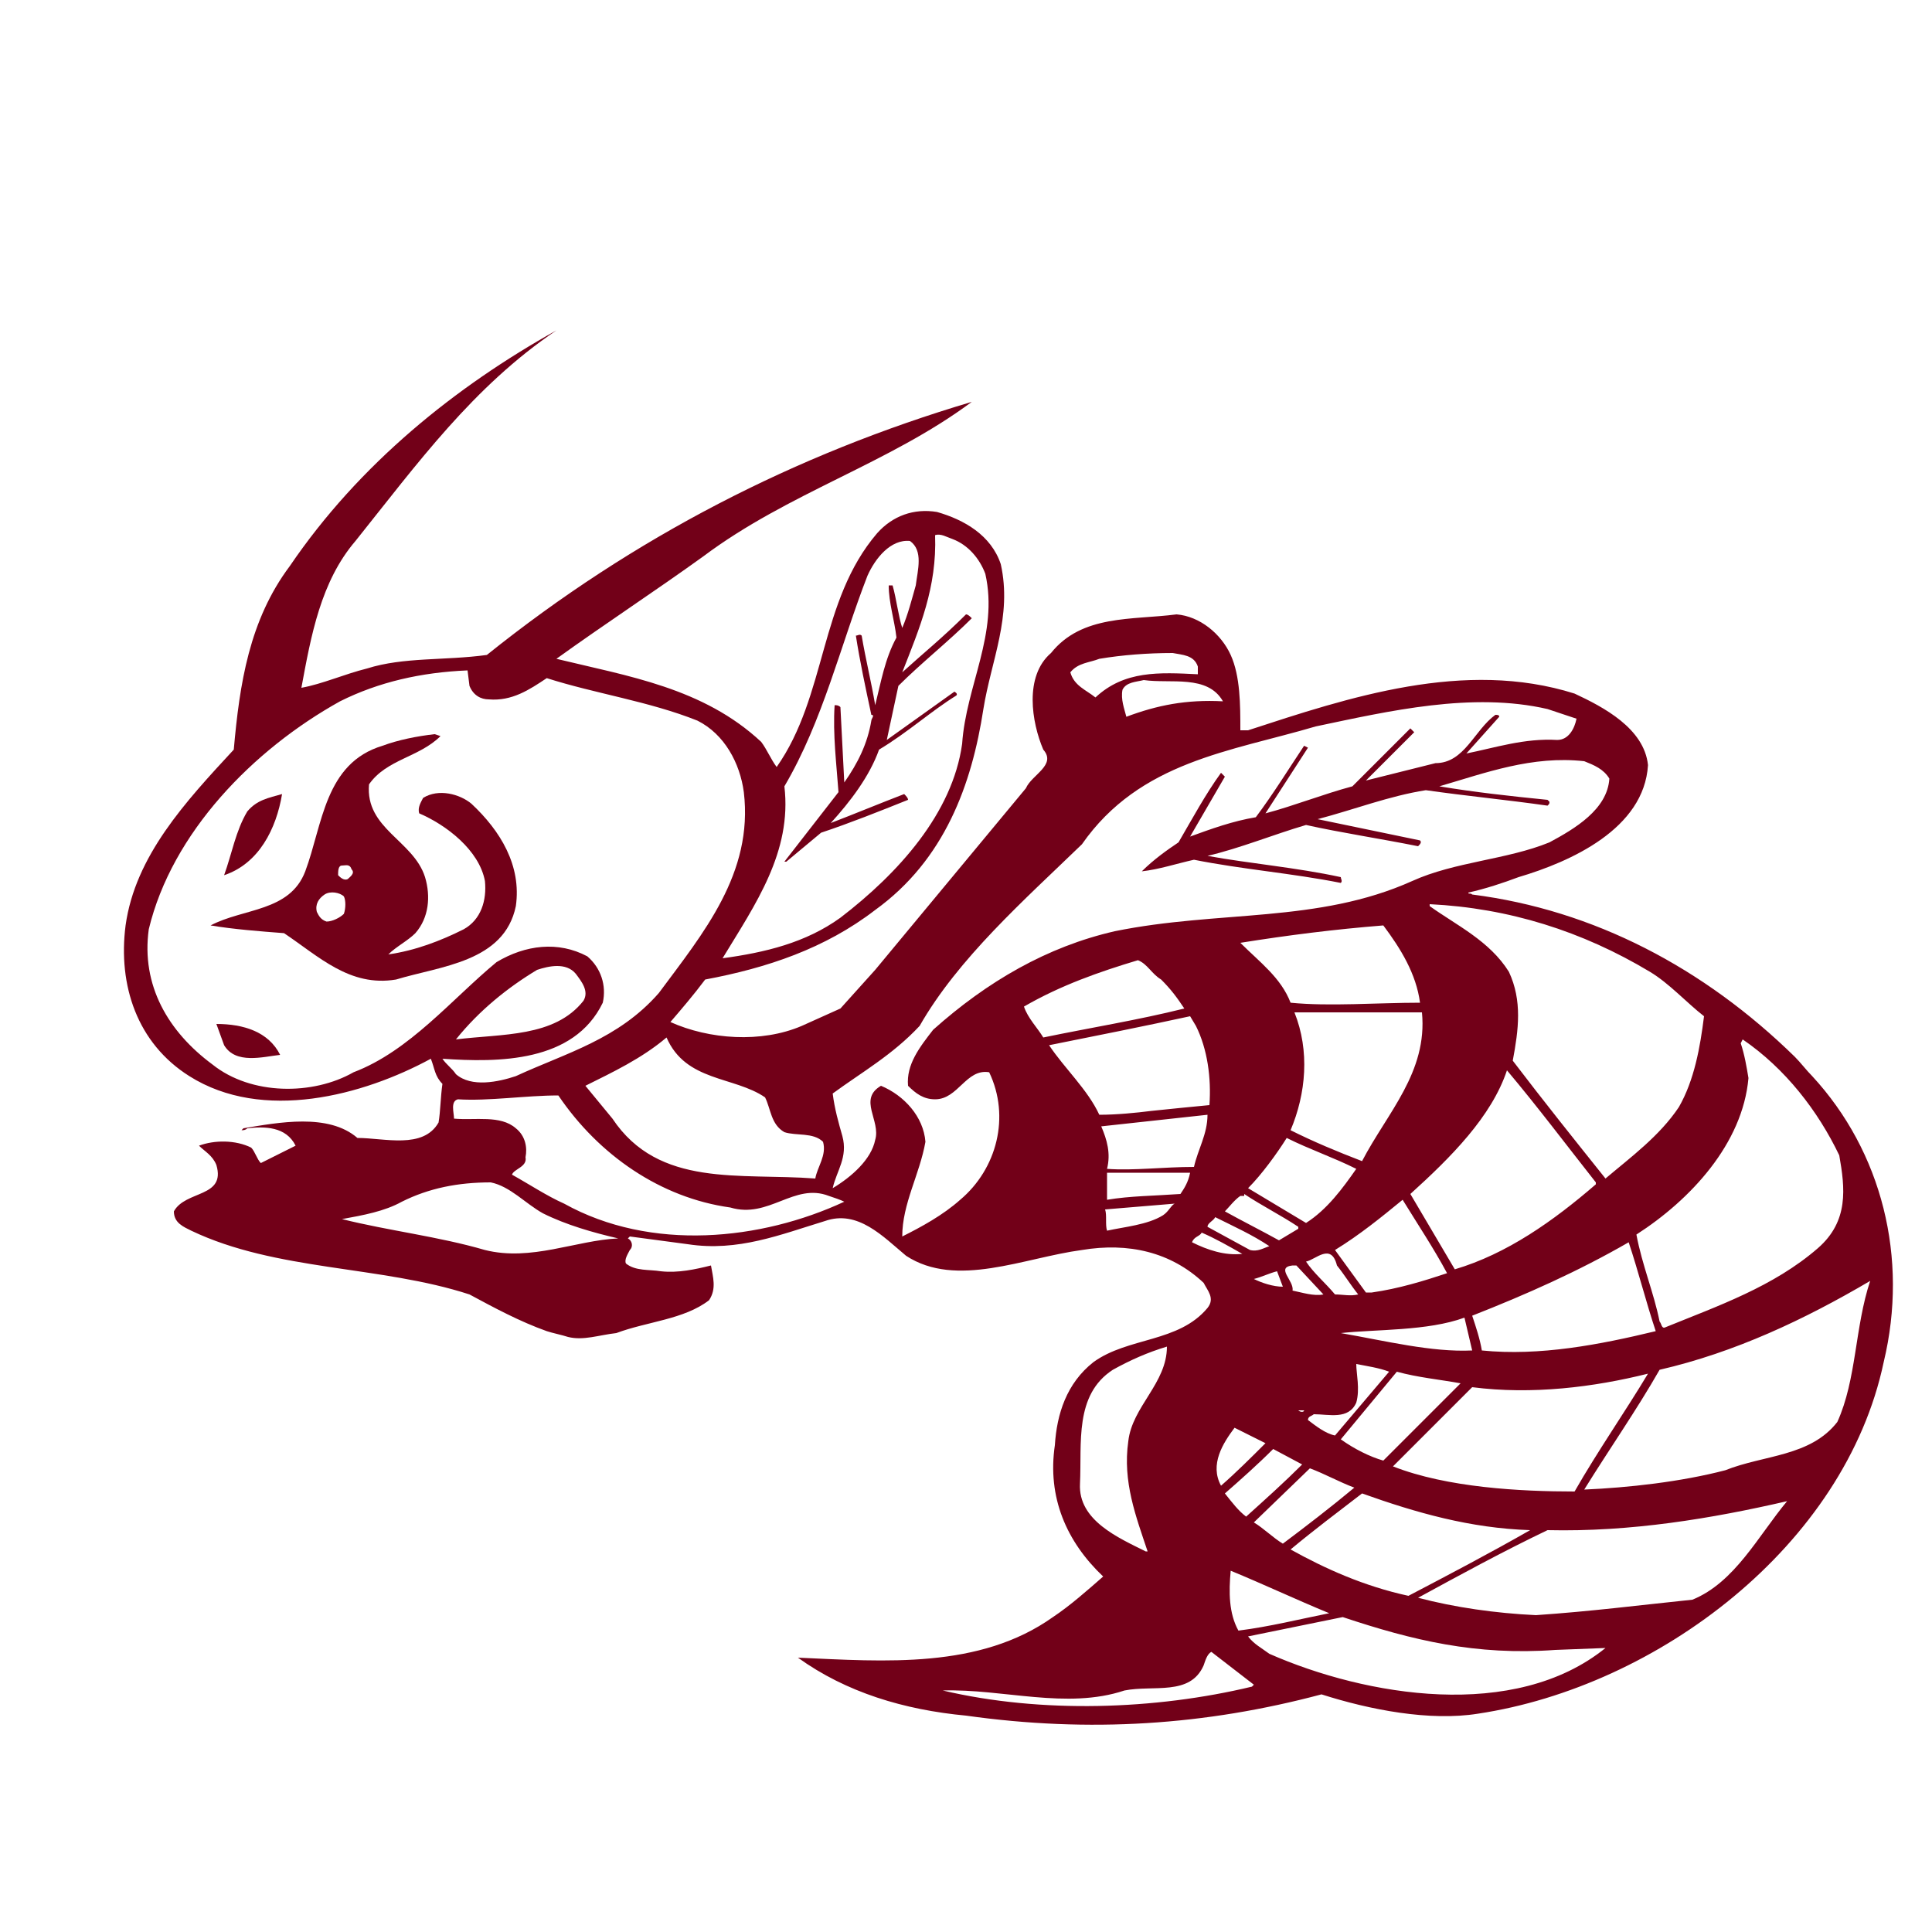 <?xml version="1.0" encoding="utf-8"?>
<!-- Generator: Adobe Illustrator 19.1.0, SVG Export Plug-In . SVG Version: 6.00 Build 0)  -->
<!DOCTYPE svg PUBLIC "-//W3C//DTD SVG 1.1//EN" "http://www.w3.org/Graphics/SVG/1.1/DTD/svg11.dtd">
<svg version="1.1" xmlns="http://www.w3.org/2000/svg" xmlns:xlink="http://www.w3.org/1999/xlink" x="0px" y="0px"
	 viewBox="33 -33 100 100" enable-background="new 33 -33 100 100" xml:space="preserve">

<g id="AREA_1">
	<g>
		<path fill="#720018" d="M126.8,22.7c-0.3-0.3-0.6-0.7-0.9-1c-4.7-4.6-10.4-7.6-16.7-8.4c-0.1-0.1-0.2,0-0.2-0.1
			c0.9-0.2,1.8-0.5,2.6-0.8c2.7-0.8,6.5-2.5,6.7-5.8c-0.2-1.9-2.3-3-3.8-3.7c-5.7-1.8-11.7,0.2-16.9,1.9h-0.4c0-1.3,0-2.8-0.5-3.9
			c-0.5-1.1-1.6-2-2.8-2.1c-2.3,0.3-4.9,0-6.5,2C86,2,86.4,4.4,87,5.8c0.7,0.8-0.6,1.3-0.9,2l-7.8,9.4l-1.8,2l-2,0.9
			c-2.1,0.9-4.8,0.7-6.8-0.2c0.6-0.7,1.2-1.4,1.8-2.2c3.2-0.6,6.2-1.6,8.8-3.6c3.6-2.6,5-6.5,5.6-10.4c0.4-2.5,1.5-4.8,0.9-7.5
			c-0.5-1.5-1.9-2.3-3.3-2.7c-1.2-0.2-2.3,0.2-3.1,1.1c-3,3.5-2.6,8.4-5.2,12.1c-0.3-0.4-0.5-0.9-0.8-1.3c-3-2.8-6.9-3.4-10.6-4.3
			c2.5-1.8,5.1-3.5,7.6-5.3C73.8-7.5,79-9,83.3-12.2C74.2-9.5,65.8-5.2,58.2,0.9C56,1.2,53.9,1,52,1.6c-1.2,0.3-2.3,0.8-3.4,1
			c0.5-2.7,1-5.5,2.8-7.6c3.2-4,6.1-8,10.4-10.9C56.6-13,51.6-9,48-3.7c-2.1,2.8-2.6,6.1-2.9,9.5c-2.5,2.7-5.1,5.5-5.6,9.1
			c-0.4,3.1,0.6,6.1,3.3,7.8c3.8,2.4,9,1,12.5-0.9c0.2,0.5,0.2,0.9,0.6,1.3c-0.1,0.7-0.1,1.4-0.2,2c-0.8,1.4-2.8,0.8-4.2,0.8
			c-1.5-1.3-4.1-0.8-5.9-0.5l-0.1,0.1c0.1,0,0.2,0,0.3-0.1c0.9-0.1,2-0.1,2.5,0.9c-0.6,0.3-1.2,0.6-1.8,0.9
			c-0.2-0.2-0.3-0.6-0.5-0.8c-0.8-0.4-1.9-0.4-2.7-0.1c0.3,0.3,0.7,0.5,0.9,1c0.5,1.7-1.6,1.3-2.2,2.4c0,0.6,0.5,0.8,0.9,1
			c4.4,2.1,9.8,1.8,14.4,3.3c1.3,0.7,2.6,1.4,4,1.9c0.3,0.1,0.8,0.2,1.1,0.3c0.8,0.2,1.6-0.1,2.5-0.2c1.6-0.6,3.5-0.7,4.8-1.7
			c0.4-0.6,0.2-1.2,0.1-1.8c-0.8,0.2-1.7,0.4-2.6,0.3c-0.6-0.1-1.3,0-1.8-0.4c-0.1-0.2,0.1-0.5,0.2-0.7c0.2-0.2,0.1-0.5-0.1-0.6
			l0.1-0.1l3,0.4c2.6,0.4,4.8-0.5,7.1-1.2c1.7-0.6,3,0.8,4.2,1.8c2.6,1.7,6.1,0.1,9.1-0.3c2.4-0.4,4.6,0.1,6.3,1.7
			c0.2,0.4,0.6,0.8,0.2,1.3c-1.5,1.8-4.1,1.5-5.9,2.8c-1.4,1.1-1.9,2.7-2,4.3c-0.4,2.7,0.6,5,2.5,6.8c-0.8,0.7-1.7,1.5-2.6,2.1
			c-3.8,2.7-8.7,2.3-13.2,2.1c2.5,1.8,5.5,2.7,8.7,3c6.4,0.9,12.4,0.5,18.4-1.1c2.5,0.8,5.6,1.4,8.1,1c9.3-1.4,19-8.7,21-18.2
			C131.8,32.1,130.4,26.6,126.8,22.7z M123.2,20.8c2.2,1.5,3.9,3.7,5,6c0.3,1.7,0.5,3.4-1.1,4.8c-2.3,2-5.2,3-7.9,4.1
			c-0.2,0.1-0.2-0.2-0.3-0.3c-0.3-1.5-0.9-2.9-1.2-4.5c2.8-1.8,5.5-4.7,5.8-8.1c-0.1-0.6-0.2-1.2-0.4-1.8L123.2,20.8z M99.9,32.5
			h0.2l1.4,1.5c-0.5,0.1-1.1-0.1-1.6-0.2C100,33.3,99,32.6,99.9,32.5z M100.6,30.3c-1-0.6-2-1.2-3-1.8c0.7-0.7,1.5-1.8,2-2.6
			c1.2,0.6,2.4,1,3.6,1.6C102.5,28.5,101.7,29.6,100.6,30.3z M105.6,29.1c0.8,1.3,1.6,2.5,2.3,3.8c-1.2,0.4-2.5,0.8-3.9,1l-0.3,0
			l-1.6-2.2C103.4,30.9,104.5,30,105.6,29.1z M102.2,32.5c0.4,0.5,0.7,1,1.1,1.5c-0.4,0.1-0.8,0-1.2,0c-0.5-0.6-1.1-1.1-1.5-1.7
			C101.1,32.2,101.9,31.3,102.2,32.5z M103.2,37.6c0.5,0.1,1.2,0.2,1.7,0.4l-2.8,3.3c-0.5-0.1-1-0.5-1.4-0.8c0-0.2,0.2-0.2,0.3-0.3
			c0.8,0,1.8,0.3,2.2-0.6C103.4,38.9,103.2,38.1,103.2,37.6z M100.5,40c0,0.1-0.2,0.1-0.3,0H100.5z M100.8,43c0.8,0.3,1.5,0.7,2.3,1
			c-1.2,1-2.5,2-3.7,2.9c-0.5-0.3-1-0.8-1.5-1.1L100.8,43z M102.4,41.5l2.9-3.5c1.1,0.3,2.2,0.4,3.3,0.6l-4,4
			C103.9,42.4,103.1,42,102.4,41.5z M102.4,36c1.8-0.2,4.5-0.1,6.4-0.8l0.4,1.7C107.1,37,104.7,36.4,102.4,36z M108.3,32.7l-2.3-3.9
			c2.1-1.9,4.2-4,5-6.4c1.6,1.9,3.1,3.9,4.6,5.8v0.1C113.4,30.2,111,31.9,108.3,32.7z M103.5,27.1c-1.3-0.5-2.5-1-3.7-1.6
			c0.8-1.9,1-4.1,0.2-6.1c2.2,0,4.5,0,6.6,0C106.9,22.5,104.8,24.6,103.5,27.1z M99.8,18.9c-0.5-1.3-1.6-2.1-2.6-3.1
			c2.5-0.4,4.9-0.7,7.4-0.9c0.9,1.2,1.7,2.5,1.9,4C104.3,18.9,101.8,19.1,99.8,18.9z M97.4,28.8c0.9,0.6,1.9,1.1,2.8,1.7v0.1l-1,0.6
			c-0.9-0.5-1.9-1-2.8-1.5c0.2-0.2,0.5-0.6,0.8-0.8H97.4z M99.4,33.6c-0.5,0-1.1-0.2-1.5-0.4c0.4-0.1,0.8-0.3,1.2-0.4L99.4,33.6z
			 M98.7,31.5c-0.3,0.1-0.6,0.3-1,0.2l-2.2-1.2c0-0.2,0.3-0.3,0.4-0.5C96.9,30.5,97.8,30.9,98.7,31.5z M98.5,41.7
			c-0.7,0.7-1.5,1.5-2.3,2.2c-0.6-1.1,0.1-2.2,0.7-3L98.5,41.7z M98.9,42l1.5,0.8c-0.9,0.9-1.9,1.8-2.9,2.7
			c-0.4-0.3-0.7-0.7-1.1-1.2C97.2,43.6,98.1,42.8,98.9,42z M96.7,48.3c1.7,0.7,3.4,1.5,5.1,2.2c-1.5,0.3-3.1,0.7-4.7,0.9
			C96.6,50.5,96.6,49.4,96.7,48.3z M99.8,47.2c1.2-1,2.4-1.9,3.7-2.9c2.8,1,5.6,1.8,8.7,1.9c-2.1,1.2-4.2,2.3-6.3,3.4
			C103.6,49.1,101.6,48.2,99.8,47.2z M105.1,42.9L105.1,42.9l4.1-4.1c3.1,0.4,6.3,0,9.1-0.7c-1.2,2-2.6,4-3.8,6.1
			C111.7,44.2,107.9,44,105.1,42.9z M109.7,36.9c-0.1-0.6-0.3-1.2-0.5-1.8c2.8-1.1,5.5-2.3,8.1-3.8c0.5,1.5,0.9,3.1,1.4,4.6
			C115.8,36.6,112.7,37.2,109.7,36.9z M118.4,17.3c1,0.6,1.9,1.6,2.8,2.3c-0.2,1.6-0.5,3.3-1.3,4.7c-1,1.5-2.5,2.6-3.8,3.7
			c-1.6-2-3.2-4-4.8-6.1c0.3-1.6,0.5-3.1-0.2-4.6c-1-1.6-2.7-2.4-4.1-3.4v-0.1C111.1,14,114.9,15.2,118.4,17.3z M96.3,3.3
			c-1.9-0.1-3.4,0.2-5,0.8c-0.1-0.4-0.3-0.9-0.2-1.4c0.2-0.4,0.7-0.4,1.1-0.5C93.6,2.4,95.5,1.9,96.3,3.3z M89.9,1.1
			c1.2-0.2,2.5-0.3,3.8-0.3c0.5,0.1,1.1,0.1,1.3,0.7L95,1.9c-2-0.1-3.8-0.2-5.3,1.2c-0.5-0.4-1.1-0.6-1.3-1.3
			C88.8,1.3,89.4,1.3,89.9,1.1z M72.6,23.8c0.3,0.6,0.3,1.4,1,1.8c0.6,0.2,1.5,0,2,0.5c0.2,0.7-0.3,1.3-0.4,1.9
			c-3.9-0.3-8.1,0.5-10.5-3.1l-1.4-1.7c1.4-0.7,2.9-1.4,4.2-2.5C68.5,23,71,22.7,72.6,23.8z M73.6,7.7c2-3.4,2.9-7.3,4.3-10.9
			c0.4-0.9,1.2-1.9,2.2-1.8c0.7,0.5,0.4,1.5,0.3,2.3C80.2-2,80-1.2,79.7-0.5c-0.2-0.6-0.3-1.5-0.5-2.2h-0.2C79-1.8,79.3-0.9,79.4,0
			c-0.6,1.1-0.8,2.3-1.1,3.5c-0.2-1.2-0.5-2.4-0.7-3.6c-0.1-0.1-0.2,0-0.3,0c0.2,1.3,0.5,2.7,0.8,4.1c0.2,0,0,0.2,0,0.3
			c-0.2,1.2-0.7,2.2-1.4,3.2l-0.2-3.9c-0.1-0.1-0.2-0.1-0.3-0.1c-0.1,1.5,0.1,3.1,0.2,4.5l-2.8,3.6l0.1,0l1.8-1.5
			c1.5-0.5,3-1.1,4.5-1.7c0-0.1-0.1-0.2-0.2-0.3c-1.3,0.5-2.5,1-3.8,1.5c1-1.1,2-2.4,2.5-3.8C80,4.9,81.2,3.8,82.5,3
			c0.1-0.1-0.1-0.2-0.1-0.2l-3.5,2.5c0.2-0.9,0.4-1.9,0.6-2.8c1.2-1.2,2.6-2.3,3.8-3.5c-0.1-0.1-0.2-0.2-0.3-0.2
			c-1.2,1.2-2.2,2-3.3,3c0.9-2.3,1.8-4.4,1.7-7.1c0.3-0.1,0.6,0.1,0.9,0.2c0.8,0.3,1.4,1,1.7,1.8c0.7,3.1-1,5.8-1.2,8.8
			c-0.5,3.6-3.3,6.7-6.3,9c-1.8,1.3-3.9,1.8-6.1,2.1C72.1,13.8,74,11.1,73.6,7.7z M51.3,22.5c-2.1,1.2-5.3,1.2-7.3-0.4
			c-2.3-1.7-3.7-4.1-3.3-7c1.2-5,5.4-9.3,9.9-11.8c2-1,4.2-1.5,6.6-1.6l0.1,0.8c0.2,0.5,0.6,0.7,1,0.7c1.2,0.1,2.1-0.5,3-1.1
			c2.5,0.8,5.3,1.2,7.8,2.2c1.4,0.7,2.2,2.2,2.4,3.7c0.5,4.2-2.1,7.3-4.4,10.4c-2.1,2.4-4.8,3.1-7.4,4.3c-0.9,0.3-2.3,0.6-3.1-0.1
			c-0.2-0.3-0.5-0.5-0.7-0.8c2.9,0.2,6.8,0.2,8.3-2.9c0.2-0.9-0.1-1.8-0.8-2.4c-1.5-0.8-3.2-0.6-4.7,0.3
			C56.4,18.7,54.2,21.4,51.3,22.5z M56.6,20.8c1.2-1.5,2.7-2.7,4.2-3.6c0.6-0.2,1.5-0.4,2,0.2c0.3,0.4,0.7,0.9,0.4,1.4
			C61.7,20.7,59,20.5,56.6,20.8z M58.1,31.7c-2.4-0.7-5-1-7.4-1.6c1.1-0.2,2.2-0.4,3.1-0.9c1.4-0.7,2.9-1,4.6-1
			c1,0.2,1.8,1.1,2.7,1.6c1.2,0.6,2.6,1,3.9,1.3C62.8,31.2,60.5,32.3,58.1,31.7z M62.2,29.3c-0.9-0.4-1.8-1-2.7-1.5
			c0.1-0.3,0.8-0.4,0.7-0.9c0.1-0.5,0-1.1-0.5-1.5c-0.8-0.7-2.1-0.4-3.2-0.5c0-0.3-0.2-0.9,0.2-1c1.6,0.1,3.5-0.2,5.2-0.2
			c2.1,3.1,5.3,5.3,8.9,5.8c2,0.6,3.3-1.3,5.1-0.6c0.3,0.1,0.6,0.2,0.8,0.3C72.4,31.2,66.7,31.8,62.2,29.3z M82.7,29.1
			c-0.9,0.8-2,1.4-3,1.9c0-1.7,0.9-3.2,1.2-4.9c-0.1-1.3-1.1-2.4-2.3-2.9c-1.2,0.7,0,1.8-0.3,2.8c-0.2,1-1.2,1.9-2.2,2.5
			c0.2-0.9,0.8-1.6,0.5-2.7c-0.2-0.7-0.4-1.4-0.5-2.2c1.5-1.1,3.1-2,4.5-3.5c2-3.5,5.4-6.5,8.4-9.4c3-4.3,7.7-4.8,12.1-6.1
			c3.8-0.8,8.1-1.8,12-0.9l1.5,0.5c-0.1,0.5-0.4,1.1-1,1.1c-1.7-0.1-3.2,0.4-4.7,0.7l1.7-1.9c0-0.1-0.1-0.1-0.2-0.1
			c-1.1,0.8-1.6,2.5-3.1,2.5l-3.6,0.9V7.4l2.5-2.5l-0.2-0.2l-3,3c-1.5,0.4-3,1-4.5,1.4l2.2-3.4l-0.2-0.1c-0.8,1.2-1.6,2.5-2.5,3.7
			c-1.2,0.2-2.3,0.6-3.4,1l1.8-3.1l-0.2-0.2c-0.8,1.1-1.5,2.4-2.2,3.6c-0.6,0.4-1.3,0.9-1.9,1.5c0.9-0.1,1.8-0.4,2.7-0.6
			c2.5,0.5,5.1,0.7,7.6,1.2c0.1-0.1,0-0.2,0-0.3c-2.3-0.5-4.7-0.7-6.9-1.1c1.7-0.4,3.4-1.1,5.1-1.6c1.8,0.4,3.8,0.7,5.8,1.1
			c0.1-0.1,0.2-0.2,0.1-0.3l-5.3-1.1c1.9-0.5,3.7-1.2,5.6-1.5c2.1,0.3,4.2,0.5,6.3,0.8c0.1-0.1,0.1-0.1,0.1-0.2l-0.1-0.1
			c-2-0.2-3.8-0.4-5.6-0.7c2.4-0.7,4.8-1.6,7.5-1.3c0.5,0.2,1,0.4,1.3,0.9c-0.1,1.6-1.8,2.6-3.1,3.3c-2.2,0.9-4.9,1-7.1,2
			c-4.9,2.2-10,1.5-15.4,2.6c-3.5,0.8-6.6,2.6-9.4,5.1c-0.7,0.9-1.4,1.8-1.3,2.9c0.4,0.4,0.8,0.7,1.4,0.7c1.2,0,1.6-1.6,2.8-1.4
			C85.3,24.8,84.6,27.5,82.7,29.1z M86,19.1c1.9-1.1,3.9-1.8,5.9-2.4c0.5,0.2,0.7,0.7,1.2,1c0.5,0.5,0.8,0.9,1.2,1.5
			c-2.4,0.6-4.9,1-7.3,1.5C86.7,20.2,86.2,19.7,86,19.1z M87.3,21.1c2.5-0.5,5-1,7.3-1.5l0.3,0.5c0.6,1.2,0.8,2.7,0.7,4.1
			c-1,0.1-2.1,0.2-3,0.3c-0.8,0.1-1.8,0.2-2.7,0.2C89.3,23.4,88.1,22.3,87.3,21.1z M95.5,24.7c0,1-0.5,1.8-0.7,2.7
			c-1.6,0-3.1,0.2-4.5,0.1c0.2-0.8,0-1.5-0.3-2.2L95.5,24.7z M93.2,29.9c-0.8,0.5-2,0.6-2.9,0.8c-0.1-0.3,0-0.8-0.1-1.1
			c1.2-0.1,2.4-0.2,3.6-0.3C93.6,29.4,93.5,29.7,93.2,29.9z M94.1,28.8c-1.4,0.1-2.6,0.1-3.8,0.3v-1.4h4.3
			C94.5,28.2,94.3,28.5,94.1,28.8z M94.7,31.3c0.1-0.3,0.4-0.3,0.5-0.5c0.7,0.3,1.4,0.7,2.1,1.1C96.4,32,95.5,31.7,94.7,31.3z
			 M88.9,43.8c0.1-2.1-0.3-4.6,1.7-5.9c0.9-0.5,1.8-0.9,2.8-1.2c0,1.9-1.8,3.1-2,4.9c-0.3,2.1,0.4,3.9,1,5.7h-0.1
			C90.9,46.6,88.8,45.7,88.9,43.8z M97.8,54.3c-5,1.2-10.9,1.4-16,0.2c3.1-0.1,6.4,1,9.4,0c1.5-0.3,3.4,0.3,4.1-1.3
			c0.1-0.3,0.2-0.6,0.4-0.7l2.2,1.7L97.8,54.3z M116.1,52.3c-4.7,3.8-12.4,2.5-17.4,0.3c-0.4-0.3-0.8-0.5-1.1-0.9l4.9-1
			c3.6,1.2,6.9,2,11,1.7L116.1,52.3L116.1,52.3z M120.6,49.8c-2.9,0.3-5.2,0.6-8.1,0.8c-2.1-0.1-4.2-0.4-6.1-0.9
			c2.2-1.2,4.4-2.4,6.7-3.5c4.3,0.1,8.5-0.6,12.4-1.5C124,46.5,122.8,48.9,120.6,49.8z M128.1,40.6c-1.4,1.8-3.8,1.7-5.8,2.5
			c-2.3,0.6-5,0.9-7.3,1c1.3-2.1,2.7-4.1,3.9-6.2c3.9-0.9,7.5-2.6,10.9-4.6C129,35.7,129.1,38.4,128.1,40.6z"/>
		<path fill="#720018" d="M57.4,8.6c-0.6-0.5-1.7-0.8-2.5-0.3c-0.1,0.2-0.3,0.5-0.2,0.8c1.4,0.6,3.1,1.9,3.4,3.5
			c0.1,1-0.2,2-1.1,2.5c-1.2,0.6-2.5,1.1-3.9,1.3c0.4-0.4,1-0.7,1.4-1.1c0.7-0.8,0.8-1.9,0.5-2.9c-0.6-1.9-3.1-2.5-2.9-4.8
			c0.9-1.3,2.6-1.4,3.7-2.5L55.5,5c-0.9,0.1-1.9,0.3-2.7,0.6c-3,0.9-3.1,4.1-4,6.5c-0.8,2.1-3.2,1.9-4.9,2.8
			c1.2,0.2,2.5,0.3,3.8,0.4c1.8,1.2,3.4,2.8,5.8,2.4c2.3-0.7,5.6-0.9,6.2-3.8C60,11.8,58.9,10,57.4,8.6z M50.8,14.3
			c-0.2,0.2-0.6,0.4-0.9,0.4c-0.3-0.1-0.4-0.3-0.5-0.5c-0.1-0.4,0.1-0.7,0.4-0.9c0.3-0.2,0.8-0.1,1,0.1C50.9,13.6,50.9,14,50.8,14.3
			z M51,12.5c-0.2,0.1-0.4-0.1-0.5-0.2c0-0.2,0-0.5,0.2-0.5c0.2,0,0.4-0.1,0.5,0.2C51.4,12.2,51.1,12.4,51,12.5z"/>
		<path fill="#720018" d="M47.6,8.1c-0.7,0.2-1.3,0.3-1.8,0.9c-0.6,1-0.8,2.2-1.2,3.3C46.4,11.7,47.3,9.9,47.6,8.1z"/>
		<path fill="#720018" d="M44.2,20l0.4,1.1c0.6,1,2,0.6,2.9,0.5C46.9,20.4,45.6,20,44.2,20z"/>
	</g>
</g>
</svg>
